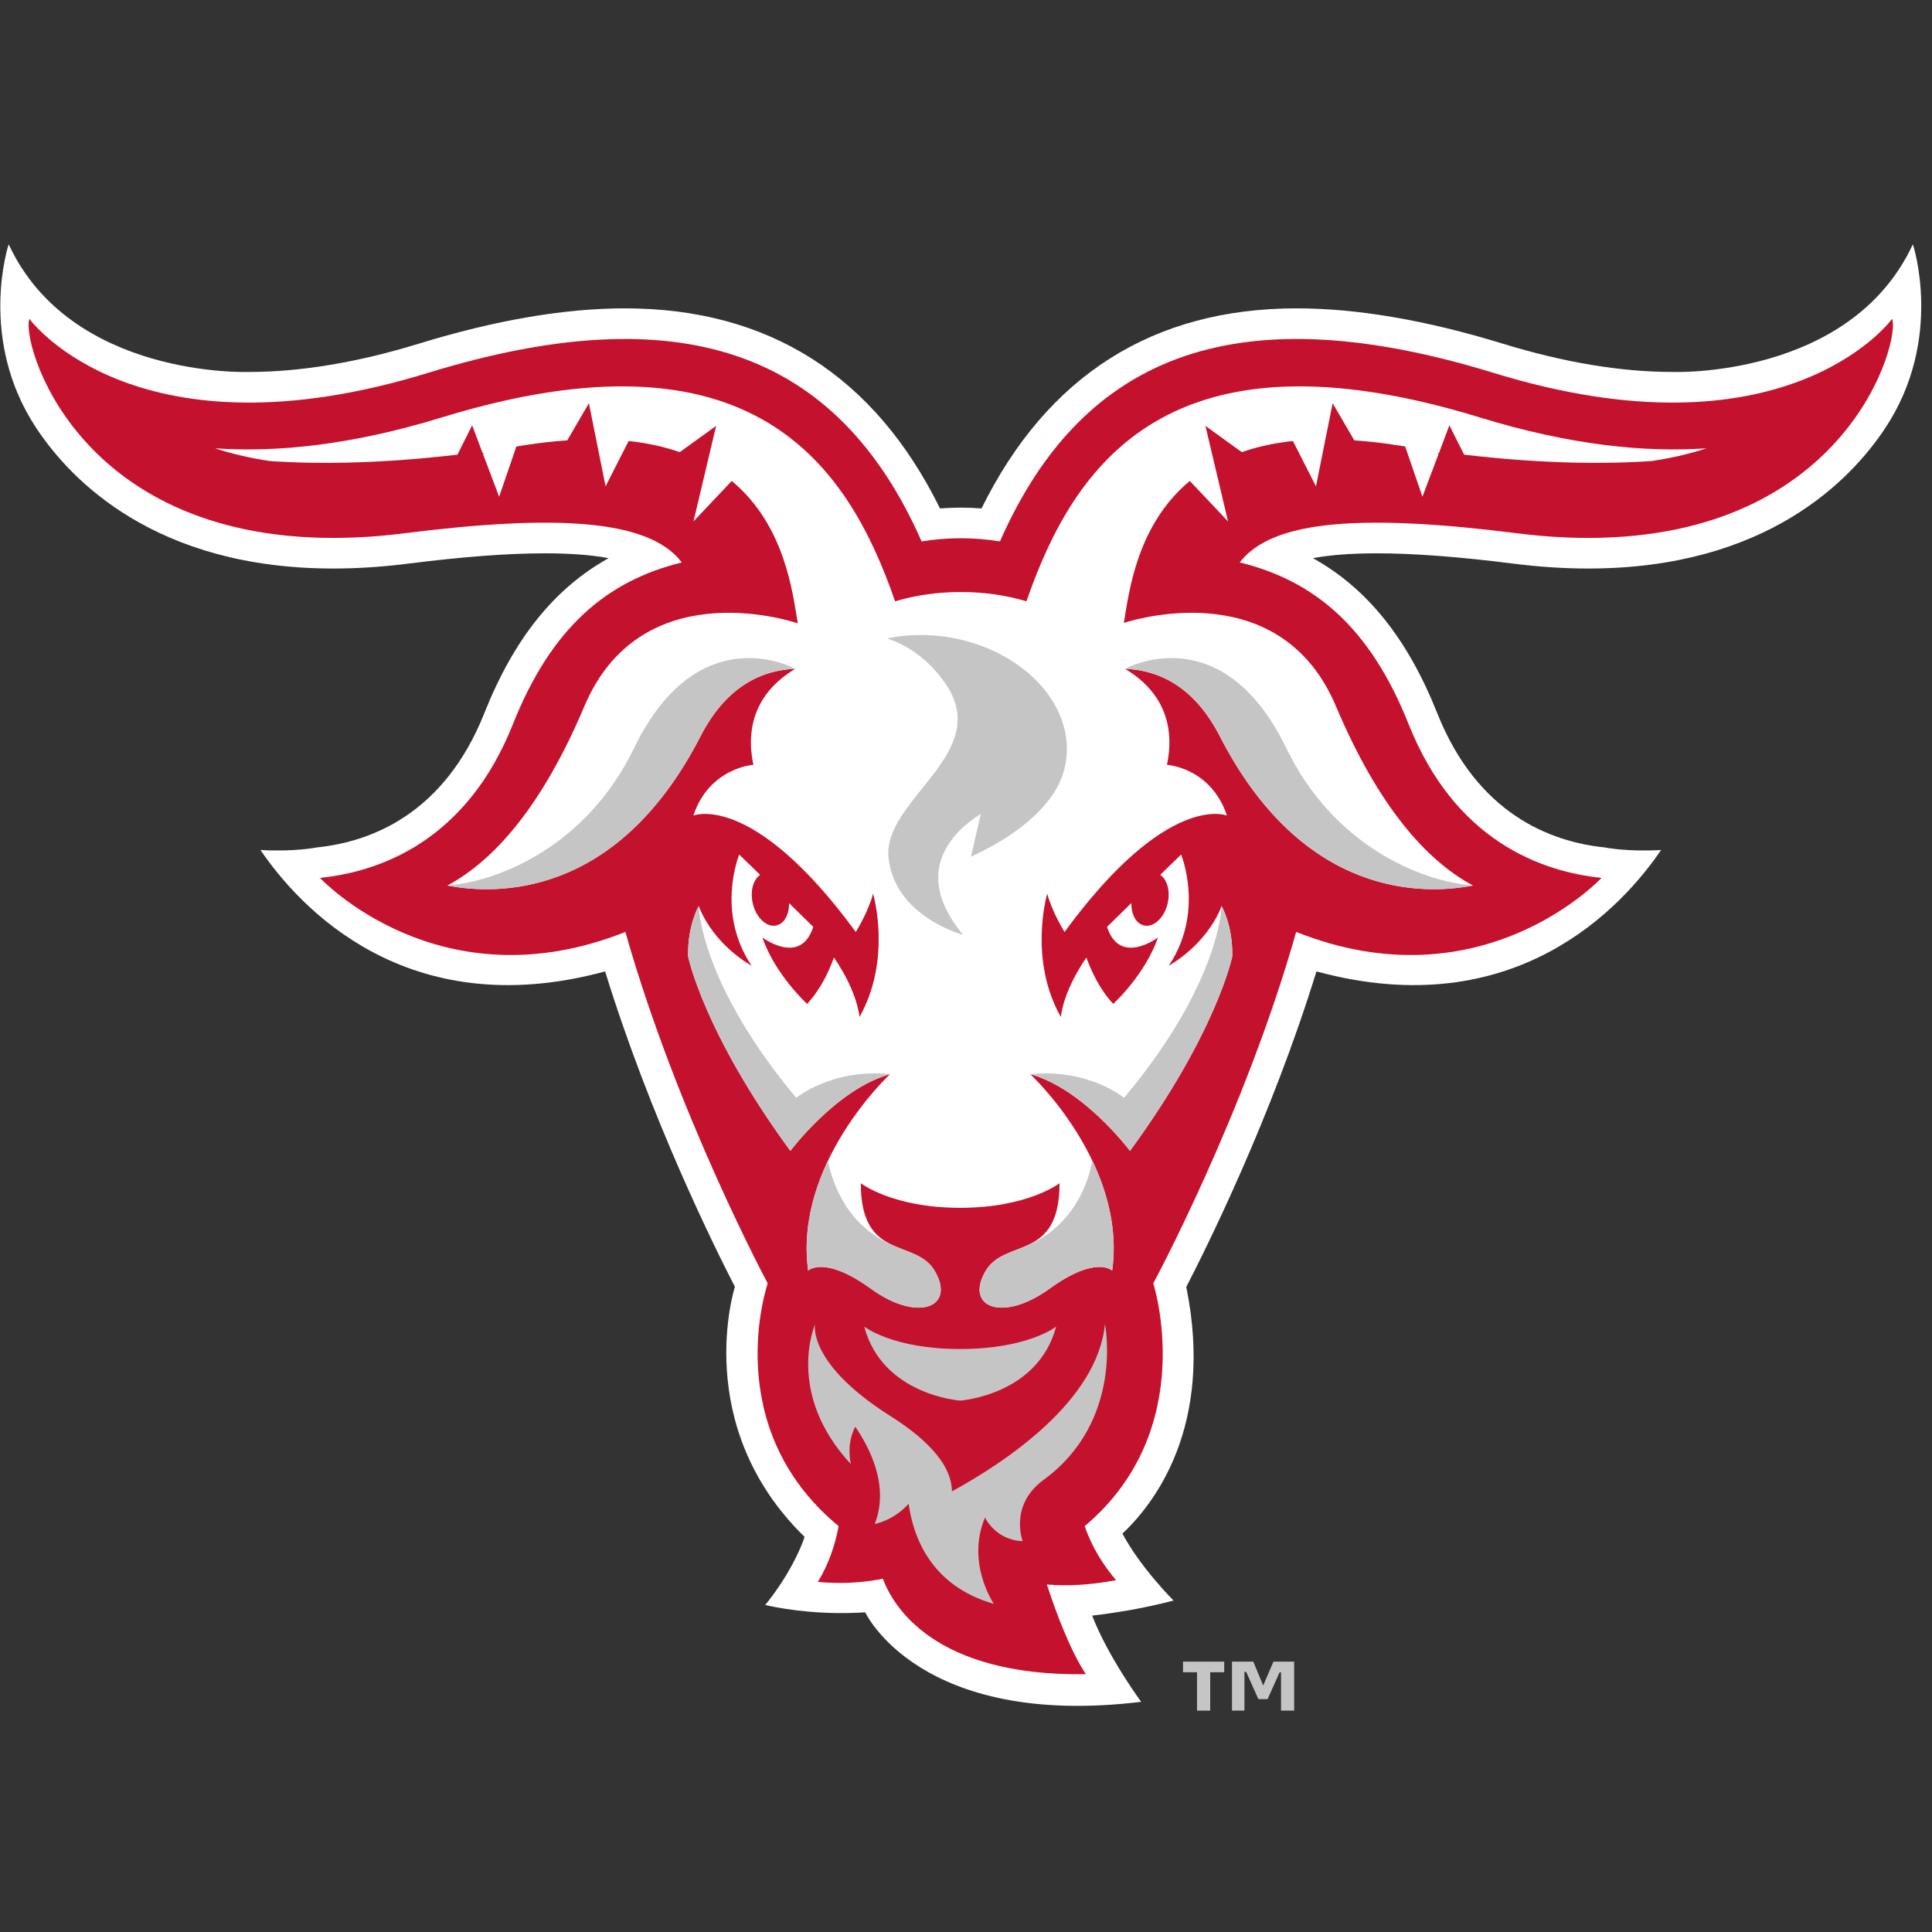 <?xml version="1.0" encoding="UTF-8"?>
<svg width="200px" height="200px" viewBox="0 0 200 200" version="1.1" xmlns="http://www.w3.org/2000/svg" xmlns:xlink="http://www.w3.org/1999/xlink">
    <rect x="0" y="0" width="200" height="200" fill="#333333" stroke="none"/>
    <!-- Generator: Sketch 51.3 (57544) - http://www.bohemiancoding.com/sketch -->
    <title>wpi</title>
    <desc>Created with Sketch.</desc>
    <defs></defs>
    <g id="wpi" stroke="none" stroke-width="1" fill="none" fill-rule="evenodd">
        <g id="wpi_BGL" transform="translate(-3, 23)">
            <g id="wpi" transform="translate(0.98, 0.232)">
                <g id="g10" transform="translate(101.181, 77.28) scale(-1, 1) rotate(-180) translate(-101.181, -77.28) translate(0.684, 0.711)" fill-rule="nonzero">
                    <g id="g12" transform="translate(1.231, 0)">
                        <path d="M122.908,43.858 C124.954,47.821 131.706,61.339 136.382,76.521 C156.984,70.924 168.119,83.294 172.064,89.092 C168.583,88.875 166.223,89.356 166.223,89.356 C160.607,89.933 153.04,92.814 148.88,103.272 C145.833,110.926 141.668,116.157 136.018,119.301 C137.811,119.637 140.018,119.801 142.631,119.801 C146.432,119.801 151.051,119.455 156.744,118.737 C159.419,118.398 162.033,118.227 164.511,118.227 C164.513,118.227 164.515,118.227 164.518,118.227 C182.93,118.227 191.705,127.363 195.296,132.813 C201.371,142.025 198.125,151.795 198.125,151.795 C191.671,137.866 173.247,138.576 173.247,138.576 C167.907,138.576 161.989,139.563 155.648,141.511 C147.765,143.933 140.596,145.161 134.345,145.161 C119.459,145.161 108.493,138.195 101.714,124.45 C100.289,124.56 98.84,124.56 97.414,124.45 C90.635,138.195 79.668,145.161 64.783,145.161 C58.53,145.161 51.363,143.933 43.48,141.511 C37.142,139.563 31.222,138.576 25.884,138.576 C25.884,138.576 7.457,137.866 1.003,151.795 C1.003,151.795 -2.242,142.025 3.831,132.813 C7.424,127.363 16.199,118.227 34.611,118.227 C34.613,118.227 34.615,118.227 34.616,118.227 C37.097,118.227 39.709,118.398 42.382,118.737 C48.079,119.455 52.695,119.801 56.498,119.801 C59.111,119.801 61.318,119.637 63.111,119.301 C57.46,116.157 53.294,110.926 50.25,103.272 C46.088,92.814 38.521,89.933 32.906,89.356 C32.906,89.356 30.545,88.875 27.066,89.092 C31.009,83.294 42.146,70.924 62.747,76.521 C67.423,61.339 74.138,47.835 76.183,43.871 C76.183,43.871 71.549,29.56 83.395,17.983 C83.395,17.983 82.415,14.76 79.316,10.925 C81.911,10.359 85.434,9.91 89.672,10.174 C89.672,10.174 95.248,-1.875 118.241,0.908 C118.241,0.908 114.814,5.542 113.165,9.835 C115.248,10.076 118.339,10.533 121.59,11.395 C121.59,11.395 118.211,14.747 116.297,18.32 C119.427,21.252 125.871,29.29 122.908,43.858" id="path14" fill="#FFFFFF"></path>
                        <path d="M99.564,121.363 C100.966,121.363 102.324,121.248 103.619,121.032 C112.371,140.912 128.744,146.461 154.718,138.48 C184.595,129.3 195.603,143.549 195.971,144.068 C196.878,141.956 191.444,121.393 164.511,121.395 C162.219,121.395 159.762,121.548 157.144,121.878 C141.649,123.834 133.055,123.186 129.289,119.777 C128.972,119.493 128.698,119.183 128.443,118.857 C136.181,116.959 141.938,112.149 145.932,102.097 C150.742,90.013 159.692,86.84 165.897,86.202 C165.897,86.202 153.56,72.932 134.285,80.607 C128.932,61.713 119.491,44.224 119.491,44.224 C119.491,44.224 124.361,29.165 112.395,19.097 C113.129,16.907 114.342,15.03 115.64,13.5 C112.892,12.981 110.516,12.877 108.478,13.054 C109.458,10.025 110.959,6.105 112.517,3.768 C96.698,3.533 92.508,10.914 91.501,13.651 C89.098,13.166 86.804,13.128 84.76,13.323 C85.962,15.246 86.593,17.329 86.916,19.097 C74.441,29.405 79.579,44.224 79.579,44.224 C79.579,44.224 70.196,61.713 64.844,80.607 C45.571,72.932 33.23,86.202 33.23,86.202 C39.437,86.84 48.387,90.013 53.195,102.097 C57.192,112.149 62.948,116.959 70.685,118.857 C70.433,119.183 70.159,119.493 69.841,119.777 C66.073,123.186 57.481,123.834 41.986,121.878 C39.366,121.548 36.91,121.395 34.616,121.395 C7.686,121.393 2.251,141.956 3.158,144.068 C3.526,143.549 14.533,129.3 44.412,138.48 C70.385,146.461 86.758,140.912 95.51,121.032 C96.805,121.248 98.163,121.363 99.564,121.363" id="path16" fill="#C4122E"></path>
                        <path d="M114.492,39.999 L114.495,40.061 C113.752,32.06 104.173,25.712 98.648,22.694 C98.631,25.18 96.521,27.814 92.264,30.503 C83.679,35.927 84.475,39.97 84.475,39.97 C84.475,39.97 81.364,32.869 88.183,25.522 C88.183,25.522 87.667,27.549 88.641,29.381 C90.054,27.343 92.23,23.282 90.655,19.319 C90.655,19.319 92.575,19.642 94.167,21.41 C94.652,17.909 96.513,12.903 102.99,11.048 C102.99,11.048 100.09,15.262 102.068,19.981 C102.068,19.981 103.18,17.628 105.973,17.545 C105.973,17.545 104.544,21.217 108.096,23.856 C116.518,29.977 114.492,39.999 114.492,39.999" id="path18" fill="#C6C5C5"></path>
                        <path d="M99.505,37.43 C92.487,37.43 89.572,39.751 89.572,39.751 C91.461,32.636 99.505,32.092 99.505,32.092 C99.505,32.092 107.546,32.636 109.437,39.751 C109.437,39.751 106.523,37.43 99.505,37.43" id="path20" fill="#C6C5C5"></path>
                        <path d="M153.299,133.865 C121.127,143.751 111.269,129.004 106.363,114.833 C104.3,115.45 101.996,115.797 99.564,115.797 C97.133,115.797 94.832,115.45 92.766,114.833 C87.863,129.004 78.001,143.751 45.829,133.865 C36.424,130.976 28.679,130.236 22.384,130.669 C23.858,130.18 25.731,129.702 28.043,129.356 C32.902,129.022 39.317,129.062 47.458,130.015 L48.981,133.05 L50.065,130.18 C50.114,130.188 50.156,130.194 50.204,130.204 L50.104,130.081 L51.775,125.662 L53.559,130.861 C53.759,130.893 53.954,130.923 54.156,130.955 C55.814,131.222 57.363,131.395 58.829,131.497 L61.068,135.339 L62.793,126.735 L65.183,131.43 C67.173,131.214 68.925,130.816 70.474,130.276 L74.239,132.995 L71.897,123.106 L75.854,127.294 C81.419,122.671 82.171,115.591 82.693,112.555 C81.497,112.95 66.371,117.637 60.593,103.958 C56.25,93.674 51.289,88.021 46.417,85.412 C51.377,84.45 63.952,83.988 72.614,100.85 C75.074,105.635 78.503,107.686 82.44,107.847 C80.017,106.421 76.928,103.459 78.097,97.907 C78.097,97.907 73.554,97.635 71.881,92.654 C71.881,92.654 78.012,95.207 88.696,80.602 C88.696,80.602 89.967,82.629 90.489,84.568 C90.489,84.568 92.481,77.825 89.074,71.794 C89.074,71.794 88.935,74.307 86.434,77.961 C85.935,76.564 85.067,74.673 83.658,73.156 C83.658,73.156 80.348,76.169 79.027,80.033 C79.027,80.033 82.98,77.037 84.293,81.133 C84.293,81.133 83.209,82.196 81.788,83.588 C81.81,82.38 81.261,81.4 80.402,81.261 C79.373,81.099 78.297,82.191 78.002,83.702 C77.758,84.931 78.108,86.047 78.795,86.514 C78.009,87.278 77.257,88.013 76.632,88.614 C76.632,88.614 74.171,82.693 77.903,77.119 C77.903,77.119 74.063,79.152 72.435,83.28 C72.435,83.28 71.258,81.278 71.341,78.054 C71.341,78.054 72.941,70.206 81.925,57.943 C81.925,57.943 86.726,64.368 92.237,65.877 C92.237,65.877 82.247,56.613 83.767,45.546 C83.767,45.546 85.407,47.186 90.26,43.671 C95.114,40.157 99.047,41.743 96.888,45.484 C94.896,48.937 89.214,46.454 89.214,54.596 C89.214,54.596 92.472,52.049 99.501,52.049 C106.53,52.049 109.789,54.596 109.789,54.596 C109.789,46.454 104.108,48.937 102.118,45.484 C99.956,41.743 103.887,40.157 108.741,43.671 C113.596,47.186 115.234,45.546 115.234,45.546 C116.757,56.613 106.766,65.877 106.766,65.877 C112.274,64.368 117.079,57.943 117.079,57.943 C126.061,70.206 127.665,78.054 127.665,78.054 C127.743,81.278 126.567,83.28 126.567,83.28 C124.938,79.152 121.102,77.119 121.102,77.119 C124.832,82.693 122.372,88.614 122.372,88.614 C121.747,88.013 120.996,87.281 120.212,86.517 C120.901,86.052 121.253,84.934 121.01,83.702 C120.716,82.191 119.637,81.099 118.61,81.261 C117.747,81.4 117.199,82.383 117.223,83.596 C115.797,82.199 114.708,81.133 114.708,81.133 C116.021,77.037 119.976,80.033 119.976,80.033 C118.655,76.169 115.346,73.156 115.346,73.156 C113.935,74.673 113.066,76.564 112.568,77.961 C110.066,74.307 109.928,71.794 109.928,71.794 C106.519,77.825 108.512,84.568 108.512,84.568 C109.035,82.629 110.307,80.602 110.307,80.602 C120.991,95.207 127.12,92.654 127.12,92.654 C125.448,97.635 120.907,97.907 120.907,97.907 C122.074,103.459 118.985,106.421 116.563,107.847 C120.5,107.686 123.93,105.635 126.389,100.85 C135.052,83.988 147.627,84.45 152.588,85.412 C147.713,88.021 142.753,93.674 138.409,103.958 C132.798,117.244 118.369,113.204 116.443,112.598 C116.968,115.661 117.736,122.692 123.273,127.294 L127.23,123.106 L124.888,132.995 L128.655,130.276 C130.203,130.816 131.956,131.214 133.946,131.43 L136.334,126.735 L138.061,135.339 L140.3,131.497 C141.767,131.395 143.315,131.222 144.973,130.955 C145.176,130.923 145.368,130.893 145.569,130.861 L147.354,125.662 L149.025,130.081 L148.925,130.204 C148.971,130.194 149.015,130.188 149.063,130.18 L150.144,133.05 L151.67,130.015 C159.813,129.062 166.227,129.022 171.086,129.356 C173.398,129.702 175.27,130.18 176.745,130.669 C170.448,130.236 162.705,130.976 153.299,133.865" id="path22" fill="#FFFFFF"></path>
                        <path d="M72.614,100.85 C75.074,105.635 78.503,107.686 82.44,107.847 C82.44,107.847 72.409,113.409 65.74,99.629 C60.897,89.618 51.919,85.852 46.417,85.412 C51.377,84.45 63.952,83.988 72.614,100.85" id="path24" fill="#C6C5C5"></path>
                        <path d="M126.389,100.85 C123.93,105.635 120.5,107.686 116.563,107.847 C116.563,107.847 126.592,113.409 133.262,99.629 C138.107,89.618 147.083,85.852 152.588,85.412 C147.627,84.45 135.052,83.988 126.389,100.85" id="path26" fill="#C6C5C5"></path>
                        <path d="M108.411,93.939 C109.968,95.76 110.769,98.019 110.497,100.479 C109.837,106.487 103.073,111.356 95.397,111.345 C94.193,111.342 93.026,111.22 91.939,110.995 C94.227,110.218 96.273,108.752 97.937,106.373 C103.051,99.085 91.418,94.344 92.089,88.253 C92.758,82.156 99.808,80.308 99.808,80.308 C94.267,86.955 98.978,91.156 101.641,92.83 L100.618,88.394 C104.367,90.13 106.841,92.029 108.411,93.939" id="path28" fill="#C6C5C5"></path>
                        <path d="M82.535,63.436 C72.548,75.352 72.435,83.28 72.435,83.28 C72.435,83.28 71.258,81.278 71.341,78.054 C71.341,78.054 72.941,70.206 81.925,57.943 C81.925,57.943 86.726,64.368 92.237,65.877 C86.234,66.499 82.535,63.436 82.535,63.436" id="path30" fill="#C6C5C5"></path>
                        <path d="M116.467,63.436 C126.455,75.352 126.567,83.28 126.567,83.28 C126.567,83.28 127.743,81.278 127.665,78.054 C127.665,78.054 126.061,70.206 117.079,57.943 C117.079,57.943 112.274,64.368 106.766,65.877 C112.771,66.499 116.467,63.436 116.467,63.436" id="path32" fill="#C6C5C5"></path>
                        <path d="M85.815,56.92 C84.263,53.654 83.193,49.728 83.767,45.546 C83.767,45.546 85.407,47.186 90.26,43.671 C95.114,40.157 99.047,41.743 96.888,45.484 C96.027,46.977 94.478,47.362 92.996,47.971 C92.986,47.976 92.978,47.979 92.969,47.981 C92.952,47.989 92.933,47.997 92.916,48.005 C87.78,50.016 86.259,54.634 85.815,56.92" id="path34" fill="#C6C5C5"></path>
                        <path d="M113.196,56.92 C114.748,53.654 115.819,49.728 115.245,45.546 C115.245,45.546 113.604,47.186 108.75,43.671 C103.895,40.157 99.963,41.743 102.124,45.484 C102.984,46.977 104.535,47.362 106.015,47.971 L106.016,47.971 C106.024,47.976 106.033,47.979 106.042,47.981 C106.06,47.989 106.079,47.997 106.097,48.005 C111.231,50.016 112.752,54.634 113.196,56.92" id="path36" fill="#C6C5C5"></path>
                        <path d="M134.077,0 L132.717,0 L132.717,3.963 L132.57,3.963 L131.326,1.188 L130.371,1.188 L129.109,4.01 L128.93,4.01 L128.93,0 L127.641,0 L127.641,5.071 L129.846,5.071 L130.869,2.593 L131.933,5.071 L134.077,5.071 L134.077,0 Z M126.837,3.973 L125.385,3.973 L125.385,0 L124.02,0 L124.02,3.973 L122.569,3.973 L122.569,5.071 L126.837,5.071 L126.837,3.973 Z" id="path38" fill="#C6C5C5"></path>
                    </g>
                </g>
            </g>
        </g>
    </g>
</svg>
